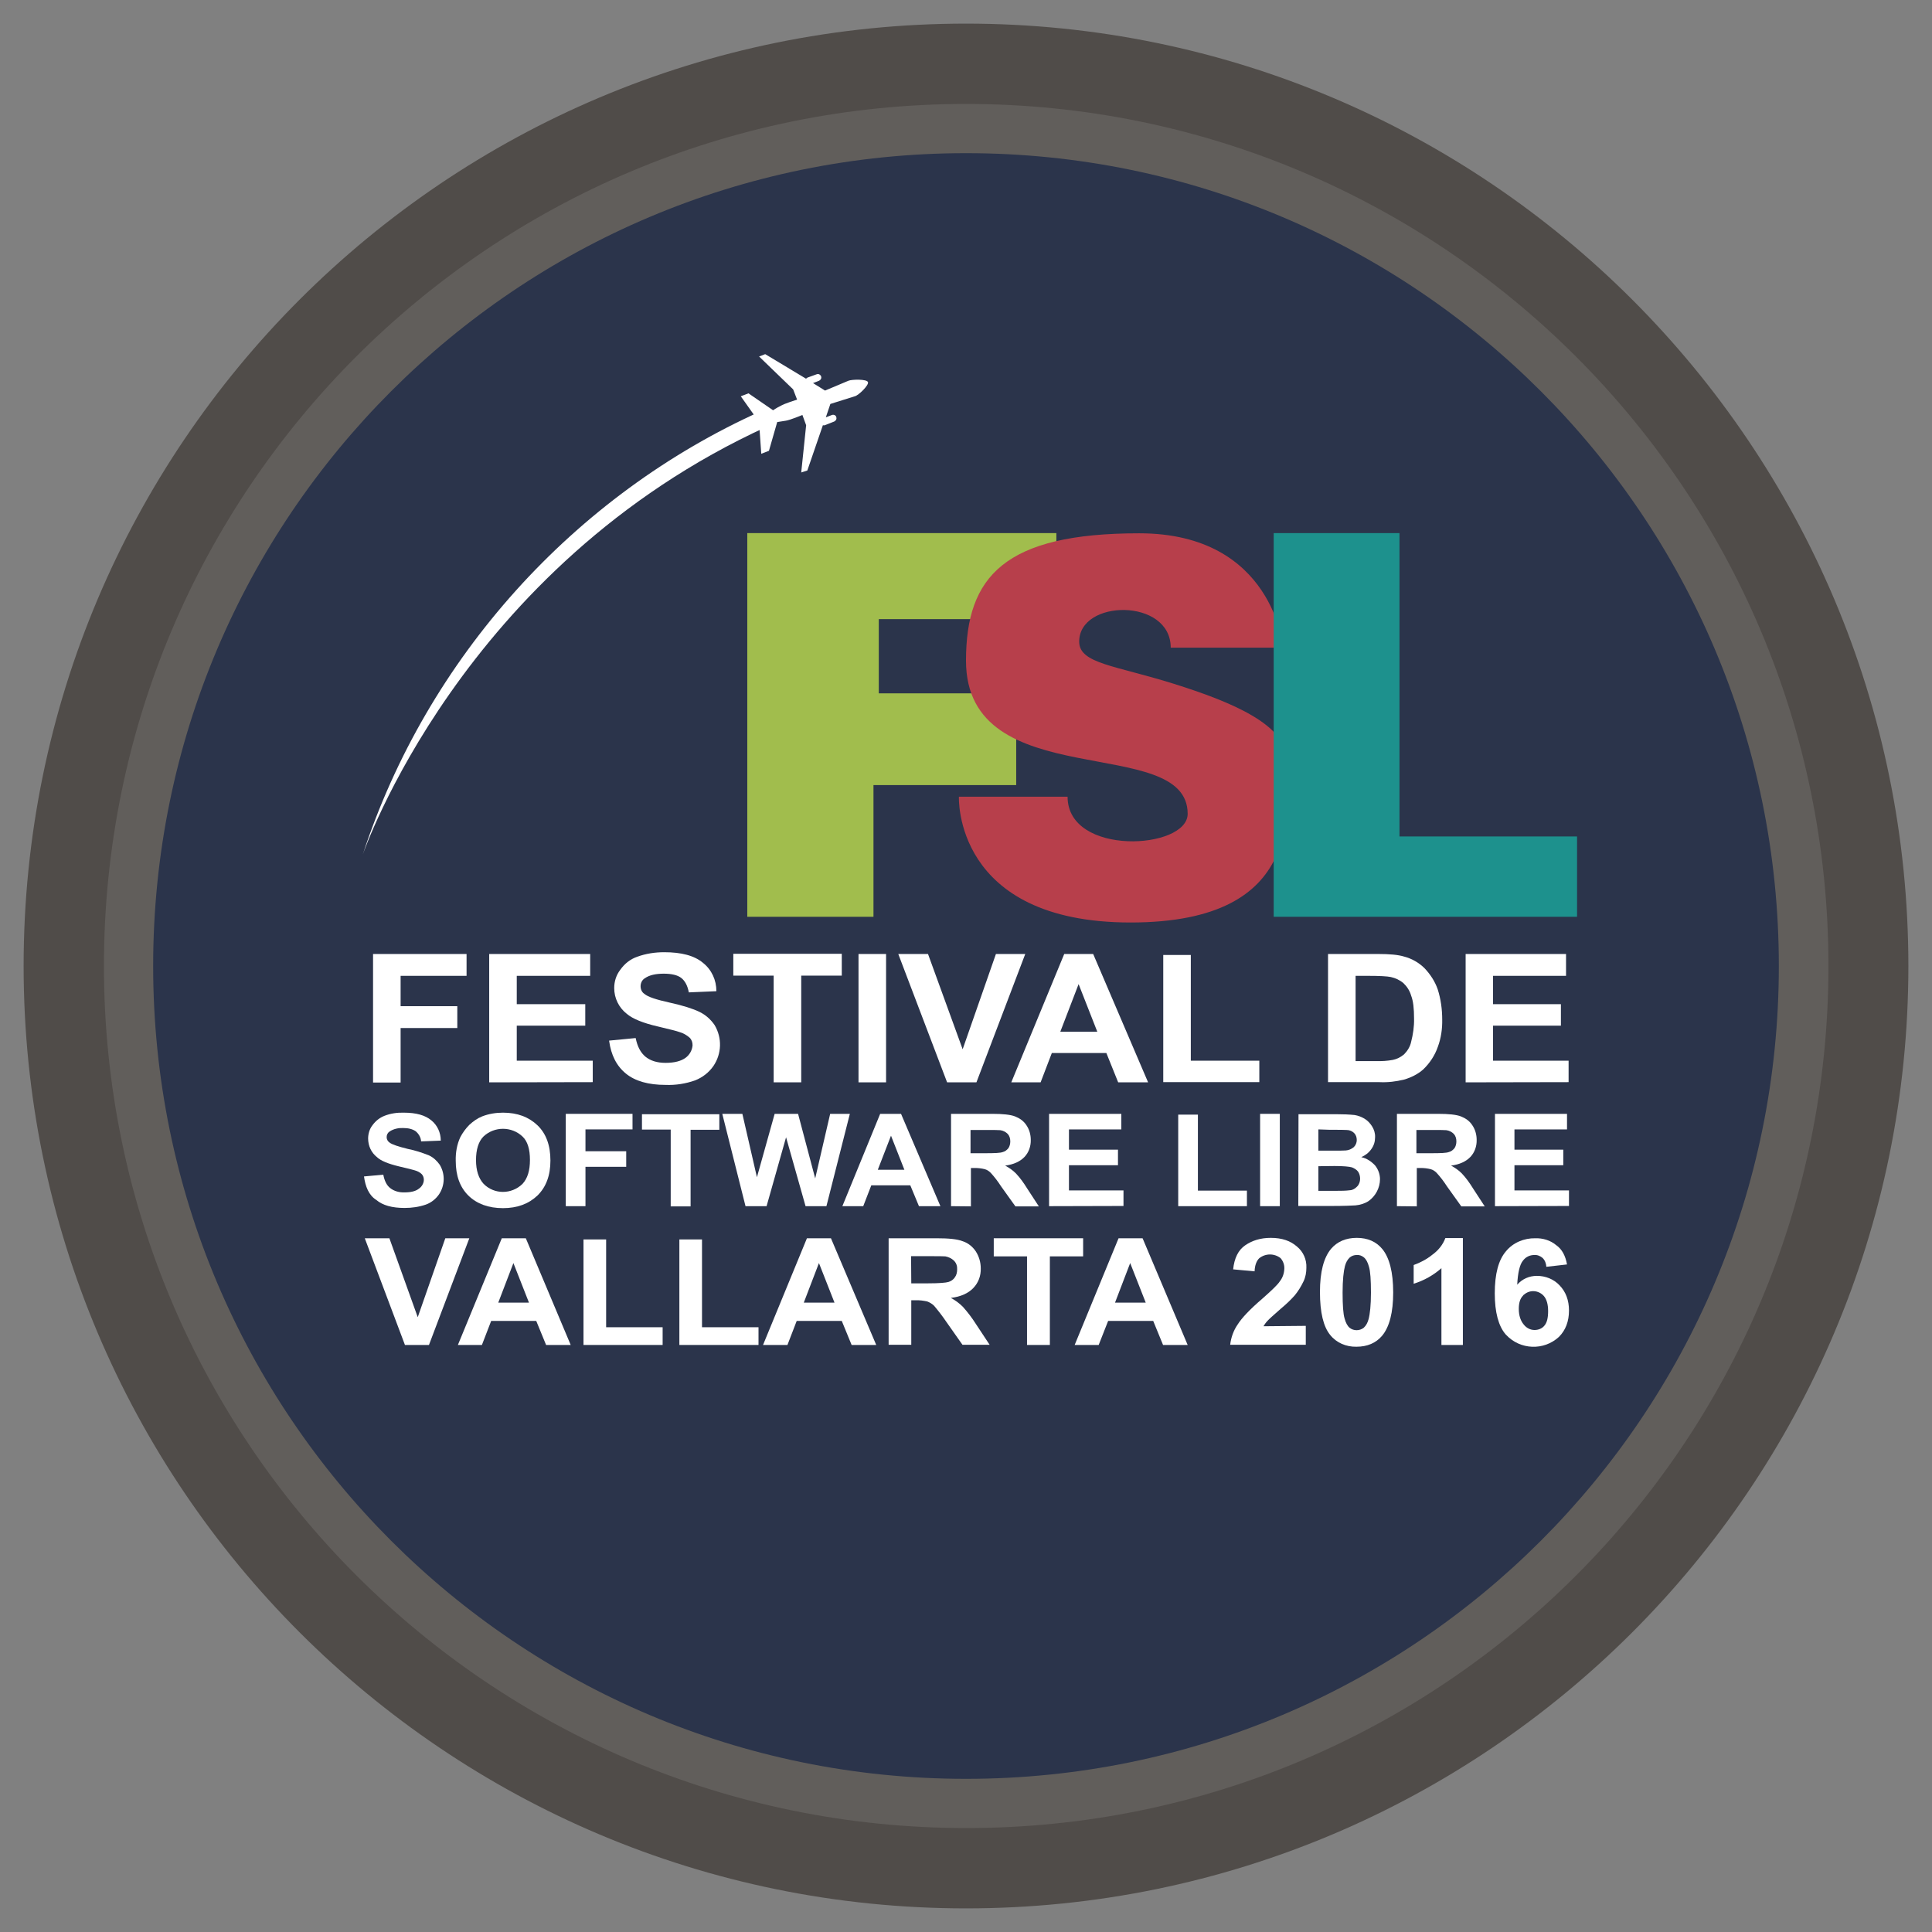 <?xml version="1.0" encoding="utf-8"?>
<!-- Generator: Adobe Illustrator 20.1.0, SVG Export Plug-In . SVG Version: 6.00 Build 0)  -->
<svg version="1.1" id="Capa_1" xmlns="http://www.w3.org/2000/svg" xmlns:xlink="http://www.w3.org/1999/xlink" x="0px" y="0px"
	 viewBox="0 0 981.4 981.4" style="enable-background:new 0 0 981.4 981.4;" xml:space="preserve">
<rect x="0" y="0" width="981.4" height="981.4" fill="#808080" stroke="none"/>
<style type="text/css">
	.st0{opacity:0.5;fill:#201813;enable-background:new    ;}
	.st1{opacity:0.1;fill:#FFFFFF;enable-background:new    ;}
	.st2{fill:#2B344B;}
	.st3{fill:#FFFFFF;}
	.st4{fill:#A1BD4D;}
	.st5{fill:#B73F4B;}
	.st6{fill:#1D918D;}
</style>
<title>Recurso 1</title>
<g>
	<g id="Capa_2">
		<g id="POSTER2">
			<path class="st0" d="M969.4,490.7c0,264.3-214.4,478.7-478.7,478.7S12,755.2,12,490.7S226.4,12,490.7,12S969.4,226.4,969.4,490.7
				z"/>
			<path class="st1" d="M928.8,490.7c0,241.9-196,437.9-437.9,437.9S52.8,732.6,52.8,490.7s196-437.9,437.9-437.9
				S928.8,248.8,928.8,490.7z"/>
			<path class="st2" d="M593.2,328.3c0-25.3-46.5-24.6-46-3.1c0.3,10.8,18.4,11.4,47.8,20.8c20.8,6.6,40.9,14.1,50.7,24.2v-41.9
				H593.2z"/>
			<path class="st2" d="M490.7,77.8c-228.1,0-412.9,184.8-412.9,412.9s184.8,412.9,412.9,412.9s412.9-184.8,412.9-412.9
				S718.8,77.8,490.7,77.8z"/>
			<path class="st3" d="M189.5,549.8v-65.2H237v11.1h-33.5v15.4h28.8v11.1h-28.8v27.7H189.5z"/>
			<path class="st3" d="M248.5,549.8v-65.2h51.3v11.1h-37.3v14.4h34.8V521h-34.8v17.8h38.6v10.9L248.5,549.8z"/>
			<path class="st3" d="M309.4,528.6l13.5-1.3c0.9,4.4,2.5,7.4,5,9.5c2.5,2,5.8,3.1,10.2,3.1c4.5,0,7.9-0.9,10.2-2.6
				c2-1.5,3.3-3.8,3.5-6.3c0-1.5-0.4-2.8-1.5-3.9c-1.5-1.3-3.2-2.3-5-2.8c-1.6-0.6-5.4-1.5-11.2-2.9c-7.4-1.7-12.8-3.9-15.7-6.4
				c-4.1-3.2-6.4-8-6.4-13.1c0-3.3,1-6.6,3.1-9.3c2.2-3.1,5.1-5.4,8.6-6.6c4.4-1.6,9-2.3,13.7-2.3c8.7,0,15.3,1.7,19.7,5.4
				c4.4,3.5,6.8,8.7,6.8,14.4l-14,0.6c-0.6-3.3-1.9-5.8-3.8-7.3c-1.9-1.5-5-2.2-8.9-2.2c-4.1,0-7.3,0.7-9.6,2.3
				c-1.5,0.9-2.2,2.5-2.2,4.1s0.7,3.1,2,3.9c1.7,1.5,6,2.9,12.8,4.4c6.8,1.5,11.8,3.1,15.1,4.7c3.1,1.5,5.7,3.8,7.7,6.7
				c3.9,6.6,3.6,14.6-0.6,20.8c-2.3,3.3-5.5,5.8-9.3,7.3c-4.8,1.7-9.9,2.5-15,2.3c-8.7,0-15.4-1.9-20.1-5.7
				C313.2,541.5,310.4,536,309.4,528.6z"/>
			<path class="st3" d="M393,549.8v-54.2h-20.5v-11.1h55.1v11.1H407v54.2H393z"/>
			<path class="st3" d="M436.1,549.8v-65.2h14v65.2H436.1z"/>
			<path class="st3" d="M481.1,549.8l-24.8-65.2h15.1l17.6,48.4l16.9-48.4h14.9l-24.8,65.2H481.1z"/>
			<path class="st3" d="M583.2,549.8H568l-6-14.9h-27.7l-5.7,14.9h-14.9l26.9-65.2h14.7L583.2,549.8z M557.4,524.1l-9.5-24.2
				l-9.3,24.2H557.4z"/>
			<path class="st3" d="M590.9,549.8v-64.7h14v53.7h34.8v10.9H590.9z"/>
			<path class="st3" d="M674.6,484.6h25.5c5.8,0,10.2,0.4,13.1,1.3c3.9,1,7.6,3.1,10.5,6c2.9,3.1,5.2,6.6,6.6,10.6
				c1.6,5,2.3,10.2,2.3,15.4c0.1,4.7-0.6,9.5-2.2,13.8c-1.5,4.4-4.1,8.3-7.4,11.5c-2.8,2.5-6.3,4.2-9.8,5.2c-4.1,1-8.2,1.5-12.4,1.3
				h-26.2V484.6z M688.6,495.7v43.3h10.5c2.8,0.1,5.7-0.1,8.4-0.6c2-0.4,3.9-1.3,5.7-2.8c1.7-1.7,3.1-3.9,3.6-6.3
				c1-3.9,1.6-7.9,1.5-11.9c0-5.1-0.4-8.9-1.5-11.7c-0.7-2.5-2.2-4.7-3.9-6.3c-1.9-1.6-4.1-2.6-6.4-3.1c-1.9-0.4-5.8-0.6-11.5-0.6
				L688.6,495.7z"/>
			<path class="st3" d="M744.5,549.8v-65.2h51v11.1h-37.1v14.4h34.5V521h-34.5v17.8h38.4v10.9L744.5,549.8z"/>
			<path class="st3" d="M184.9,597.6l9.8-0.9c0.6,3.1,1.7,5.4,3.5,6.8c2,1.6,4.7,2.3,7.3,2.2c3.2,0,5.7-0.6,7.3-1.9
				c1.5-1,2.5-2.8,2.5-4.5c0-1-0.3-2-1-2.8c-1-1-2.2-1.6-3.6-2c-1.2-0.4-3.8-1-8-2c-5.4-1.3-9.2-2.8-11.2-4.7
				c-2.9-2.3-4.5-5.7-4.5-9.5c0-2.3,0.7-4.8,2.2-6.7c1.6-2.2,3.6-3.8,6.1-4.8c3.1-1.2,6.4-1.7,9.8-1.6c6.3,0,10.9,1.3,14,3.9
				c3.1,2.5,4.8,6.3,4.8,10.3l-10,0.4c-0.1-2-1.2-3.9-2.8-5.2c-1.5-1-3.5-1.6-6.3-1.6c-2.3-0.1-4.8,0.4-6.8,1.7
				c-1,0.6-1.6,1.7-1.6,2.9s0.6,2.2,1.5,2.8c1.3,1,4.4,2,9.2,3.2c3.6,0.7,7.3,1.9,10.8,3.3c2.2,1,4.1,2.8,5.5,4.8
				c2.8,4.7,2.6,10.5-0.4,15c-1.6,2.3-3.9,4.2-6.7,5.2c-3.5,1.2-7.1,1.7-10.8,1.7c-6.3,0-11.1-1.3-14.4-4.1
				C187.3,607.1,185.6,602.7,184.9,597.6z"/>
			<path class="st3" d="M231.5,589.6c-0.1-4.1,0.6-8.2,2.3-11.9c1.2-2.3,2.8-4.5,4.7-6.4c1.9-1.7,3.9-3.2,6.4-4.2
				c3.3-1.3,7-1.9,10.6-1.9c7.3,0,13.1,2.2,17.5,6.4s6.6,10.2,6.6,17.9c0,7.6-2.2,13.5-6.6,17.8c-4.4,4.2-10.2,6.4-17.5,6.4
				c-7.4,0-13.3-2.2-17.6-6.4C233.6,603,231.5,597.2,231.5,589.6z M241.8,589.3c0,5.2,1.3,9.3,3.9,12.1c5.4,5.4,14.1,5.4,19.7,0l0,0
				c2.6-2.8,3.8-6.8,3.8-12.2c0-5.4-1.2-9.5-3.8-11.9c-5.5-5.2-14.3-5.2-19.8,0C243.1,579.8,241.8,583.9,241.8,589.3L241.8,589.3z"
				/>
			<path class="st3" d="M287.4,612.7v-46.9h33.9v7.9h-23.9v11.1h20.7v7.9h-20.7v20h-10V612.7z"/>
			<path class="st3" d="M340.7,612.7v-38.9h-14.6V566h39.3v7.9h-14.6v38.9H340.7z"/>
			<path class="st3" d="M378.7,612.7l-11.8-46.9h10.2l7.4,32.2l9-32.2h11.9l8.7,32.8l7.6-32.8h10l-11.9,46.9h-10.6l-9.9-35l-9.9,35
				H378.7z"/>
			<path class="st3" d="M477.7,612.7h-10.9l-4.4-10.6h-19.8l-4.1,10.6h-10.6l19.2-46.9h10.6L477.7,612.7z M459.4,594.2l-6.8-17.3
				l-6.7,17.3H459.4z"/>
			<path class="st3" d="M483.1,612.7v-46.9h21c5.2,0,9.2,0.4,11.5,1.3c2.3,0.9,4.4,2.3,5.8,4.5c1.5,2.2,2.2,4.8,2.2,7.4
				c0.1,3.2-1,6.4-3.2,8.7c-2.2,2.3-5.4,3.8-9.8,4.4c1.9,1,3.8,2.3,5.4,3.9c2.2,2.3,4.1,5,5.7,7.6l6,9.2h-11.9l-7.3-10.2
				c-1.6-2.5-3.3-4.7-5.2-6.8c-0.9-0.9-1.9-1.6-3.1-1.9c-1.6-0.4-3.3-0.6-5-0.6h-2v19.5L483.1,612.7z M493,585.8h7.4
				c4.8,0,7.7-0.1,9-0.6c1.2-0.3,2-1,2.8-1.9c0.7-1,1-2.3,1-3.5c0-1.5-0.4-2.8-1.3-3.8c-1-1-2.3-1.7-3.8-1.9
				c-0.9-0.1-3.2-0.1-7.3-0.1H493L493,585.8z"/>
			<path class="st3" d="M532.9,612.7v-46.9h36.7v7.9H543v10.3h24.9v7.9H543v12.8h27.7v7.9L532.9,612.7z"/>
			<path class="st3" d="M598.5,612.7v-46.5h10v38.6h24.9v7.9H598.5z"/>
			<path class="st3" d="M640.1,612.7v-46.9h10v46.9H640.1z"/>
			<path class="st3" d="M659.6,566h19.8c2.9,0,5.8,0.1,8.7,0.4c1.9,0.3,3.6,1,5.1,1.9c1.6,1,2.8,2.3,3.8,3.9c1,1.6,1.6,3.5,1.5,5.5
				c0,2.2-0.6,4.2-1.9,6c-1.3,1.9-3.1,3.2-5.1,4.1c2.8,0.6,5.1,2.2,7,4.2c1.6,2,2.5,4.5,2.5,7c0,2.2-0.6,4.4-1.6,6.3
				c-1,1.9-2.5,3.6-4.2,4.8c-2,1.3-4.4,2-6.7,2.2c-1.6,0.1-5.7,0.3-12.1,0.3h-16.9L659.6,566L659.6,566z M669.7,573.7v10.8h6.6
				c3.9,0,6.3,0,7.3-0.1c1.5-0.1,2.9-0.7,4.1-1.7c1-1,1.5-2.3,1.5-3.6c0-1.3-0.4-2.6-1.3-3.5c-1-1-2.3-1.6-3.8-1.6
				c-1-0.1-3.8-0.1-8.6-0.1L669.7,573.7z M669.7,592.4v12.5h9.3c2.3,0,4.5,0,6.8-0.3c1.5-0.1,2.6-0.9,3.6-1.9c1-1,1.5-2.5,1.5-3.9
				c0-1.3-0.3-2.5-1-3.6c-0.7-1-1.9-1.7-3.1-2.2c-1.3-0.4-4.4-0.7-8.9-0.7L669.7,592.4z"/>
			<path class="st3" d="M709.6,612.7v-46.9h21c5.2,0,9.2,0.4,11.5,1.3c2.3,0.9,4.4,2.3,5.8,4.5c1.5,2.2,2.2,4.8,2.2,7.4
				c0.1,3.2-1,6.4-3.2,8.7c-2.2,2.3-5.4,3.8-9.8,4.4c1.9,1,3.8,2.3,5.4,3.9c2.2,2.3,4.1,5,5.7,7.6l6,9.2h-11.9l-7.3-10.2
				c-1.6-2.5-3.3-4.7-5.2-6.8c-0.9-0.9-1.9-1.6-3.1-1.9c-1.6-0.4-3.3-0.6-5-0.6h-2v19.5L709.6,612.7z M719.6,585.8h7.4
				c4.8,0,7.7-0.1,9-0.6c1.2-0.3,2-1,2.8-1.9c0.7-1,1-2.3,1-3.5c0-1.5-0.4-2.8-1.3-3.8c-1-1-2.3-1.7-3.8-1.9
				c-0.9-0.1-3.2-0.1-7.3-0.1h-7.9V585.8z"/>
			<path class="st3" d="M759.4,612.7v-46.9H796v7.9h-26.7v10.3h24.8v7.9h-24.8v12.8H797v7.9L759.4,612.7z"/>
			<path class="st3" d="M205.7,683.2l-20.4-54.2h12.5l14.4,40.1l14-40.1h12.2l-20.5,54.2H205.7z"/>
			<path class="st3" d="M289.9,683.2h-12.5l-5-12.2h-22.9l-4.7,12.2h-12.2l22.3-54.2h12.2L289.9,683.2z M268.7,661.7l-7.9-20.1
				l-7.7,20.1H268.7z"/>
			<path class="st3" d="M296.4,683.2v-53.6h11.5v44.6h28.7v9H296.4z"/>
			<path class="st3" d="M345.1,683.2v-53.6h11.5v44.6h28.7v9H345.1z"/>
			<path class="st3" d="M445.1,683.2h-12.5l-5-12.2h-22.9l-4.7,12.2h-12.4l22.3-54.2h12.2L445.1,683.2z M423.9,661.7l-7.9-20.1
				l-7.7,20.1H423.9z"/>
			<path class="st3" d="M451.4,683.2v-54.2h24.3c6.1,0,10.5,0.4,13.3,1.5c2.8,0.9,5.1,2.8,6.7,5.2c1.6,2.5,2.5,5.5,2.5,8.6
				c0.1,3.8-1.2,7.3-3.8,10c-2.5,2.6-6.3,4.4-11.4,5c2.3,1.2,4.4,2.8,6.1,4.5c2.5,2.8,4.7,5.7,6.6,8.7l7,10.6h-13.8l-8.3-11.8
				c-1.9-2.8-3.9-5.4-6.1-8c-1-1-2.2-1.7-3.5-2.2c-1.9-0.4-3.9-0.7-5.8-0.6h-2.3v22.6H451.4z M462.9,651.9h8.6c5.5,0,9-0.3,10.3-0.7
				c1.3-0.4,2.5-1.2,3.2-2.3c0.9-1.2,1.2-2.6,1.2-4.1c0.1-1.6-0.4-3.2-1.6-4.4c-1.2-1.2-2.8-1.9-4.4-2.2c-0.9-0.1-3.8-0.1-8.4-0.1
				h-9L462.9,651.9z"/>
			<path class="st3" d="M521.7,683.2v-45h-16.9v-9.2h45.4v9.2h-16.9v45H521.7z"/>
			<path class="st3" d="M603.3,683.2h-12.5l-5-12.2h-22.9l-4.8,12.2h-12.2l22.3-54.2h12.2L603.3,683.2z M582,661.7l-7.9-20.1
				l-7.7,20.1H582z"/>
			<path class="st3" d="M663.3,673.5v9.6h-38.4c0.4-3.6,1.7-7.3,3.8-10.3c2-3.2,6.1-7.6,12.4-13c5-4.4,8-7.3,9-8.9
				c1.5-1.9,2.2-4.1,2.3-6.4c0.1-2-0.6-3.9-1.9-5.4c-3.2-2.5-7.7-2.5-10.9,0.1c-1.3,1.3-2.2,3.5-2.3,6.6l-10.9-1
				c0.6-5.7,2.6-9.8,6.1-12.2s7.7-3.8,13-3.8c5.7,0,10,1.5,13.3,4.4c3.2,2.6,5,6.6,4.8,10.8c0,2.3-0.4,4.8-1.5,7
				c-1.2,2.5-2.6,4.8-4.4,7c-2.2,2.5-4.7,4.8-7.1,6.8c-3.5,3.1-5.7,5-6.6,6c-0.9,0.9-1.6,1.9-2.2,2.9L663.3,673.5z"/>
			<path class="st3" d="M689.2,628.8c5.5,0,9.9,1.9,13,5.7c3.6,4.4,5.5,11.8,5.5,22c0,10.2-1.9,17.6-5.7,22.1
				c-3.1,3.6-7.4,5.5-13,5.5c-5.2,0.1-10.2-2-13.4-6.1c-3.3-4.1-5.1-11.2-5.1-21.7c0-10.2,1.9-17.5,5.7-22
				C679.3,630.7,683.7,628.8,689.2,628.8z M689.2,637.5c-1.3,0-2.5,0.4-3.5,1.2c-1.3,1.2-2,2.6-2.5,4.4c-0.7,2.6-1.2,7.1-1.2,13.5
				c0,6.4,0.3,10.8,1,13.1c0.6,2.3,1.5,3.9,2.6,4.8c2,1.6,5,1.6,7.1,0c1.3-1.2,2-2.6,2.5-4.4c0.7-2.6,1.2-7.1,1.2-13.5
				c0-6.4-0.3-10.8-1-13.1c-0.6-2.3-1.5-3.9-2.6-4.8S690.4,637.4,689.2,637.5z"/>
			<path class="st3" d="M743.1,683.2h-10.9v-39c-4.1,3.6-8.9,6.3-14.1,7.9v-9.5c3.3-1.2,6.6-2.9,9.3-5.1c3.1-2.2,5.5-5.1,6.8-8.6
				h8.9V683.2z"/>
			<path class="st3" d="M796,642.3l-10.5,1.2c-0.1-1.7-0.7-3.3-1.9-4.5c-1.2-1-2.6-1.6-4.2-1.5c-2.3,0-4.4,1-5.8,2.9
				c-1.6,1.9-2.6,6.1-2.9,12.2c2.5-2.9,6.1-4.5,10-4.5c4.4,0,8.6,1.7,11.5,4.8c3.2,3.3,4.8,7.6,4.8,12.8c0,5.5-1.7,10-5.1,13.4
				c-7.7,7.1-19.7,6.6-26.8-1c-0.1-0.1-0.1-0.1-0.3-0.3c-3.6-4.2-5.5-11.2-5.5-20.8c0-9.9,1.9-17,5.7-21.4c3.6-4.4,9.2-6.7,14.9-6.6
				c3.8-0.1,7.6,1,10.6,3.5C793.5,634.6,795.2,637.9,796,642.3z M771.5,664.9c0,3.3,0.9,6,2.5,7.9c1.3,1.7,3.3,2.8,5.5,2.8
				c1.9,0,3.8-0.7,5-2.2c1.3-1.5,1.9-3.9,1.9-7.4c0-3.3-0.7-6-2.2-7.7c-2.6-2.9-7-3.3-10-0.7c-0.3,0.1-0.4,0.4-0.6,0.6
				C772.2,659.6,771.5,661.8,771.5,664.9z"/>
			<path class="st3" d="M389.8,216.6c-0.4-2.8-2.3-8.2-2.9-7.9c-95.5,42.8-170,125.7-202.6,225.3
				C184.3,434.2,234.1,287.7,389.8,216.6"/>
			<path class="st3" d="M434.2,201.3l-12.4,3.9l-2.3,6.8l3.1-1.2c0.9-0.3,1.9,0.1,2.2,1v0.1c0.3,0.9-0.1,1.7-1,2.2L419,216
				c-0.3,0.1-0.6,0.1-1,0l-7.9,23l-3.1,1l2.5-24l-1.9-5.2c0,0-6.3,2.6-8.4,2.9s-4.4,0.7-4.4,0.7l-4.2,14.6l-3.9,1.5l-1-14.3
				c-1,0.1-3.3,0.4-4.1-0.1h-0.1v-0.1v-0.1v-0.1c0.3-0.9,2.2-2.2,3.1-2.8l-8.3-11.7l3.9-1.5l12.5,8.6c0,0,1.7-1.2,3.8-2.2
				c1.9-1.2,8.4-3.2,8.4-3.2l-2-5.2l-17.3-16.7l3.1-1.2l20.8,12.5c0.1-0.3,0.4-0.4,0.7-0.6l4.7-1.7c0.9-0.3,1.7,0.1,2.2,1v0.1
				c0.3,0.9-0.1,1.7-1,2.2l-3.1,1.2l6.1,3.8l11.9-5c1.7-0.7,9.3-0.9,9.9,0.7C441.5,195.6,436.1,200.9,434.2,201.3"/>
			<polygon class="st4" points="379.6,270.8 379.6,465.7 443.7,465.7 443.7,398.8 516.2,398.8 516.2,352.2 446.4,352.2 446.4,314.5 
				536.6,314.5 536.6,270.8 			"/>
			<path class="st5" d="M594.7,329h57.1c0,0-4.8-58.1-73.1-58.1s-88,21.8-88,64.7c0,69,112.6,36.4,112.6,77.8c0,18.2-61,21.8-61-8.7
				h-55.2c0,0-2.9,63.9,87.2,63.9s79.2-59.1,79.2-82.9c0-17.5-27.7-29.1-57.4-38.4c-29.7-9.3-47.6-10.2-47.9-21.1
				C547.8,304.3,594.7,303.6,594.7,329z"/>
			<polygon class="st6" points="647,270.8 647,465.7 801.1,465.7 801.1,424.9 710.9,424.9 710.9,270.8 			"/>
		</g>
	</g>
</g>
</svg>
